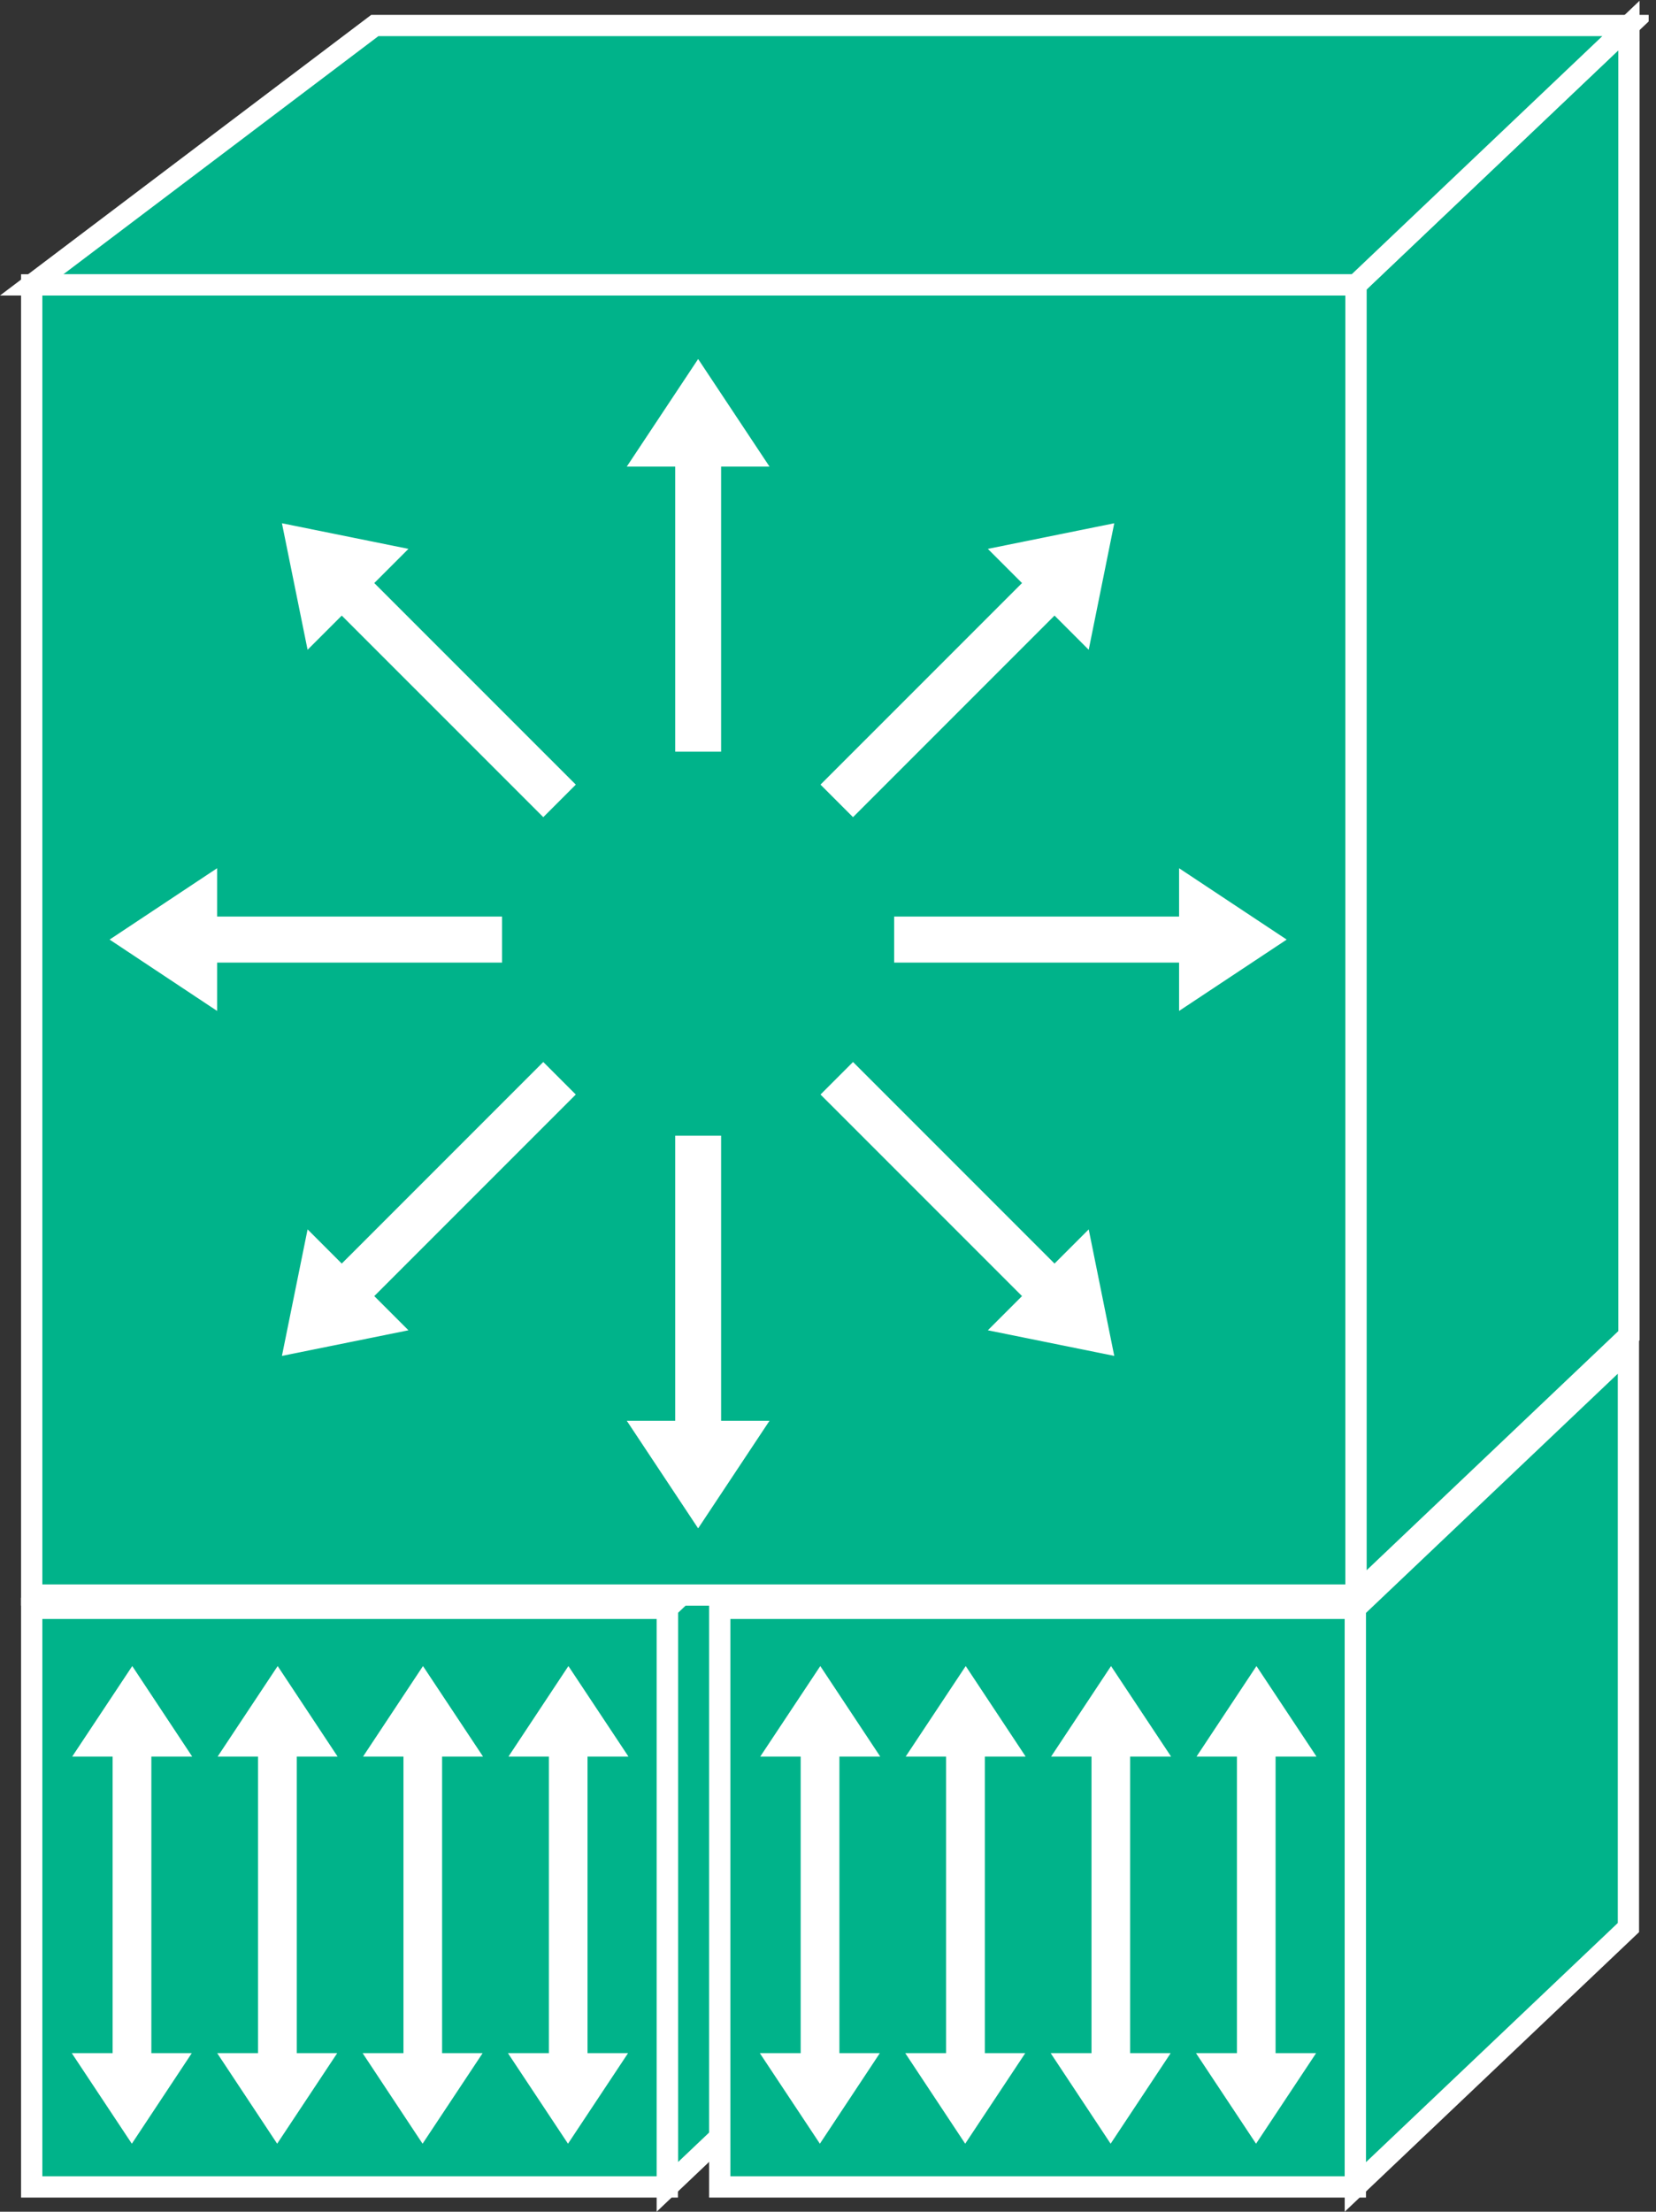 <?xml version="1.0" encoding="UTF-8" standalone="no"?>
<svg
   xmlns:dc="http://purl.org/dc/elements/1.1/"
   xmlns:cc="http://creativecommons.org/ns#"
   xmlns:rdf="http://www.w3.org/1999/02/22-rdf-syntax-ns#"
   xmlns:svg="http://www.w3.org/2000/svg"
   xmlns="http://www.w3.org/2000/svg"
   viewBox="0 0 41.507 55.413"
   height="55.413"
   width="41.507"
   xml:space="preserve"
   id="svg2"
   version="1.1"><rect x="0" y="0" width="41.507" height="55.413" fill="#333333" stroke="none"/><defs
     id="defs6"><clipPath
       id="clipPath20"
       clipPathUnits="userSpaceOnUse"><path
         id="path18"
         d="M 0,416 H 310 V 0 H 0 Z" /></clipPath></defs><g
     transform="matrix(1.333,0,0,-1.333,0,55.413)"
     id="g10"><g
       transform="scale(0.1)"
       id="g12"><g
         id="g14"><g
           clip-path="url(#clipPath20)"
           id="g16"><path
             id="path22"
             style="fill:#00B38A;fill-opacity:1;fill-rule:nonzero;stroke:none"
             d="M 150.121,28.055 V 136.805 L 125.473,113.406 V 4.656 l 24.648,23.398" /><path
             id="path24"
             style="fill:none;stroke:#FFFFFF;stroke-width:4;stroke-linecap:butt;stroke-linejoin:miter;stroke-miterlimit:4;stroke-dasharray:none;stroke-opacity:1"
             d="M 150.121,28.055 V 136.805 L 125.473,113.406 V 4.656 Z" /><path
             id="path26"
             style="fill:#00B38A;fill-opacity:1;fill-rule:nonzero;stroke:none"
             d="m 5.961,4.656 h 119.512 v 108.75 H 5.961 Z" /><path
             id="path28"
             style="fill:none;stroke:#FFFFFF;stroke-width:4;stroke-linecap:butt;stroke-linejoin:miter;stroke-miterlimit:4;stroke-dasharray:none;stroke-opacity:1"
             d="M 125.473,4.656 V 113.406 H 5.961 V 4.656 Z" /><path
             id="path30"
             style="fill:#00B38A;fill-opacity:1;fill-rule:nonzero;stroke:none"
             d="m 135.336,4.656 h 119.512 v 108.75 H 135.336 Z" /><path
             id="path32"
             style="fill:none;stroke:#FFFFFF;stroke-width:4;stroke-linecap:butt;stroke-linejoin:miter;stroke-miterlimit:4;stroke-dasharray:none;stroke-opacity:1"
             d="M 254.848,4.656 V 113.406 H 135.336 V 4.656 Z" /><path
             id="path34"
             style="fill:#00B38A;fill-opacity:1;fill-rule:nonzero;stroke:none"
             d="m 306.293,164.656 v 246.25 l -51.328,-48.75 v -246.25 l 51.328,48.75" /><path
             id="path36"
             style="fill:none;stroke:#FFFFFF;stroke-width:4;stroke-linecap:butt;stroke-linejoin:miter;stroke-miterlimit:4;stroke-dasharray:none;stroke-opacity:1"
             d="m 306.293,164.656 v 246.25 l -51.328,-48.75 v -246.25 z" /><path
             id="path38"
             style="fill:#00B38A;fill-opacity:1;fill-rule:nonzero;stroke:none"
             d="M 306.195,53.406 V 162.156 l -51.347,-48.75 V 4.656 l 51.347,48.75" /><path
             id="path40"
             style="fill:none;stroke:#FFFFFF;stroke-width:4;stroke-linecap:butt;stroke-linejoin:miter;stroke-miterlimit:4;stroke-dasharray:none;stroke-opacity:1"
             d="M 306.195,53.406 V 162.156 l -51.347,-48.75 V 4.656 Z" /><path
             id="path42"
             style="fill:#00B38A;fill-opacity:1;fill-rule:nonzero;stroke:none"
             d="m 306.293,410.906 -51.328,-48.75 H 5.961 l 64.512,48.75 H 306.293" /><path
             id="path44"
             style="fill:none;stroke:#FFFFFF;stroke-width:4;stroke-linecap:butt;stroke-linejoin:miter;stroke-miterlimit:4;stroke-dasharray:none;stroke-opacity:1"
             d="m 306.293,410.906 -51.328,-48.75 H 5.961 l 64.512,48.75 z" /><path
             id="path46"
             style="fill:#00B38A;fill-opacity:1;fill-rule:nonzero;stroke:none"
             d="m 5.961,115.906 h 249.004 v 246.25 H 5.961 Z" /><path
             id="path48"
             style="fill:none;stroke:#FFFFFF;stroke-width:4;stroke-linecap:butt;stroke-linejoin:miter;stroke-miterlimit:4;stroke-dasharray:none;stroke-opacity:1"
             d="m 254.965,115.906 v 246.25 H 5.961 v -246.25 z" /><path
             id="path50"
             style="fill:#FFFFFF;fill-opacity:1;fill-rule:nonzero;stroke:none"
             d="m 108.266,268.227 -37.891,37.886 6.426,6.426 -23.789,4.813 4.824,-23.778 6.426,6.422 37.89,-37.883 6.114,6.114" /><path
             id="path52"
             style="fill:#FFFFFF;fill-opacity:1;fill-rule:nonzero;stroke:none"
             d="M 94.398,243.426 H 40.824 v 9.09 L 20.609,239.102 40.824,225.691 v 9.09 h 53.574 v 8.645" /><path
             id="path54"
             style="fill:#FFFFFF;fill-opacity:1;fill-rule:nonzero;stroke:none"
             d="m 102.152,216.094 -37.89,-37.887 -6.426,6.426 -4.824,-23.778 23.789,4.813 -6.426,6.426 37.891,37.886 -6.114,6.114" /><path
             id="path56"
             style="fill:#FFFFFF;fill-opacity:1;fill-rule:nonzero;stroke:none"
             d="M 126.957,202.242 V 148.66 h -9.102 l 13.418,-20.222 13.418,20.222 h -9.101 v 53.582 h -8.633" /><path
             id="path58"
             style="fill:#FFFFFF;fill-opacity:1;fill-rule:nonzero;stroke:none"
             d="m 126.957,274.422 v 53.582 h -9.102 l 13.418,20.219 13.418,-20.219 h -9.101 v -53.582 h -8.633" /><path
             id="path60"
             style="fill:#FFFFFF;fill-opacity:1;fill-rule:nonzero;stroke:none"
             d="m 154.281,209.98 37.891,-37.886 -6.426,-6.426 23.77,-4.813 -4.805,23.778 -6.426,-6.426 -37.89,37.887 -6.114,-6.114" /><path
             id="path62"
             style="fill:#FFFFFF;fill-opacity:1;fill-rule:nonzero;stroke:none"
             d="m 168.129,234.781 h 53.574 v -9.09 l 20.235,13.411 -20.235,13.414 v -9.09 h -53.574 v -8.645" /><path
             id="path64"
             style="fill:#FFFFFF;fill-opacity:1;fill-rule:nonzero;stroke:none"
             d="m 160.395,262.113 37.89,37.887 6.426,-6.426 4.805,23.778 -23.77,-4.813 6.426,-6.426 -37.891,-37.886 6.114,-6.114" /><path
             id="path66"
             style="fill:#FFFFFF;fill-opacity:1;fill-rule:nonzero;stroke:none"
             d="m 28.461,85.547 h 7.676 L 24.867,102.559 13.578,85.547 h 7.598 v -55.75 H 13.5 L 24.789,12.781 36.059,29.797 h -7.598 v 55.75" /><path
             id="path68"
             style="fill:#FFFFFF;fill-opacity:1;fill-rule:nonzero;stroke:none"
             d="m 55.805,85.547 h 7.676 L 52.211,102.559 40.922,85.547 h 7.598 v -55.75 h -7.676 l 11.27,-17.016 11.289,17.016 h -7.598 v 55.75" /><path
             id="path70"
             style="fill:#FFFFFF;fill-opacity:1;fill-rule:nonzero;stroke:none"
             d="m 83.129,85.547 h 7.695 L 79.535,102.559 68.266,85.547 h 7.598 v -55.75 H 68.188 L 79.457,12.781 90.746,29.797 h -7.617 v 55.75" /><path
             id="path72"
             style="fill:#FFFFFF;fill-opacity:1;fill-rule:nonzero;stroke:none"
             d="m 110.473,85.547 h 7.695 L 106.879,102.559 95.609,85.547 h 7.598 v -55.75 H 95.512 L 106.801,12.781 118.09,29.797 h -7.617 v 55.75" /><path
             id="path74"
             style="fill:#FFFFFF;fill-opacity:1;fill-rule:nonzero;stroke:none"
             d="m 157.836,85.547 h 7.676 l -11.27,17.012 -11.289,-17.012 h 7.598 v -55.75 h -7.676 l 11.289,-17.016 11.27,17.016 h -7.598 v 55.75" /><path
             id="path76"
             style="fill:#FFFFFF;fill-opacity:1;fill-rule:nonzero;stroke:none"
             d="m 185.18,85.547 h 7.675 L 181.586,102.559 170.297,85.547 h 7.598 v -55.75 h -7.676 l 11.269,-17.016 11.289,17.016 h -7.597 v 55.75" /><path
             id="path78"
             style="fill:#FFFFFF;fill-opacity:1;fill-rule:nonzero;stroke:none"
             d="m 212.504,85.547 h 7.695 L 208.91,102.559 197.641,85.547 h 7.597 v -55.75 h -7.675 l 11.269,-17.016 11.289,17.016 h -7.617 v 55.75" /><path
             id="path80"
             style="fill:#FFFFFF;fill-opacity:1;fill-rule:nonzero;stroke:none"
             d="m 239.848,85.547 h 7.695 l -11.289,17.012 -11.27,-17.012 h 7.598 v -55.75 h -7.695 l 11.289,-17.016 11.289,17.016 h -7.617 v 55.75" /></g></g></g></g></svg>